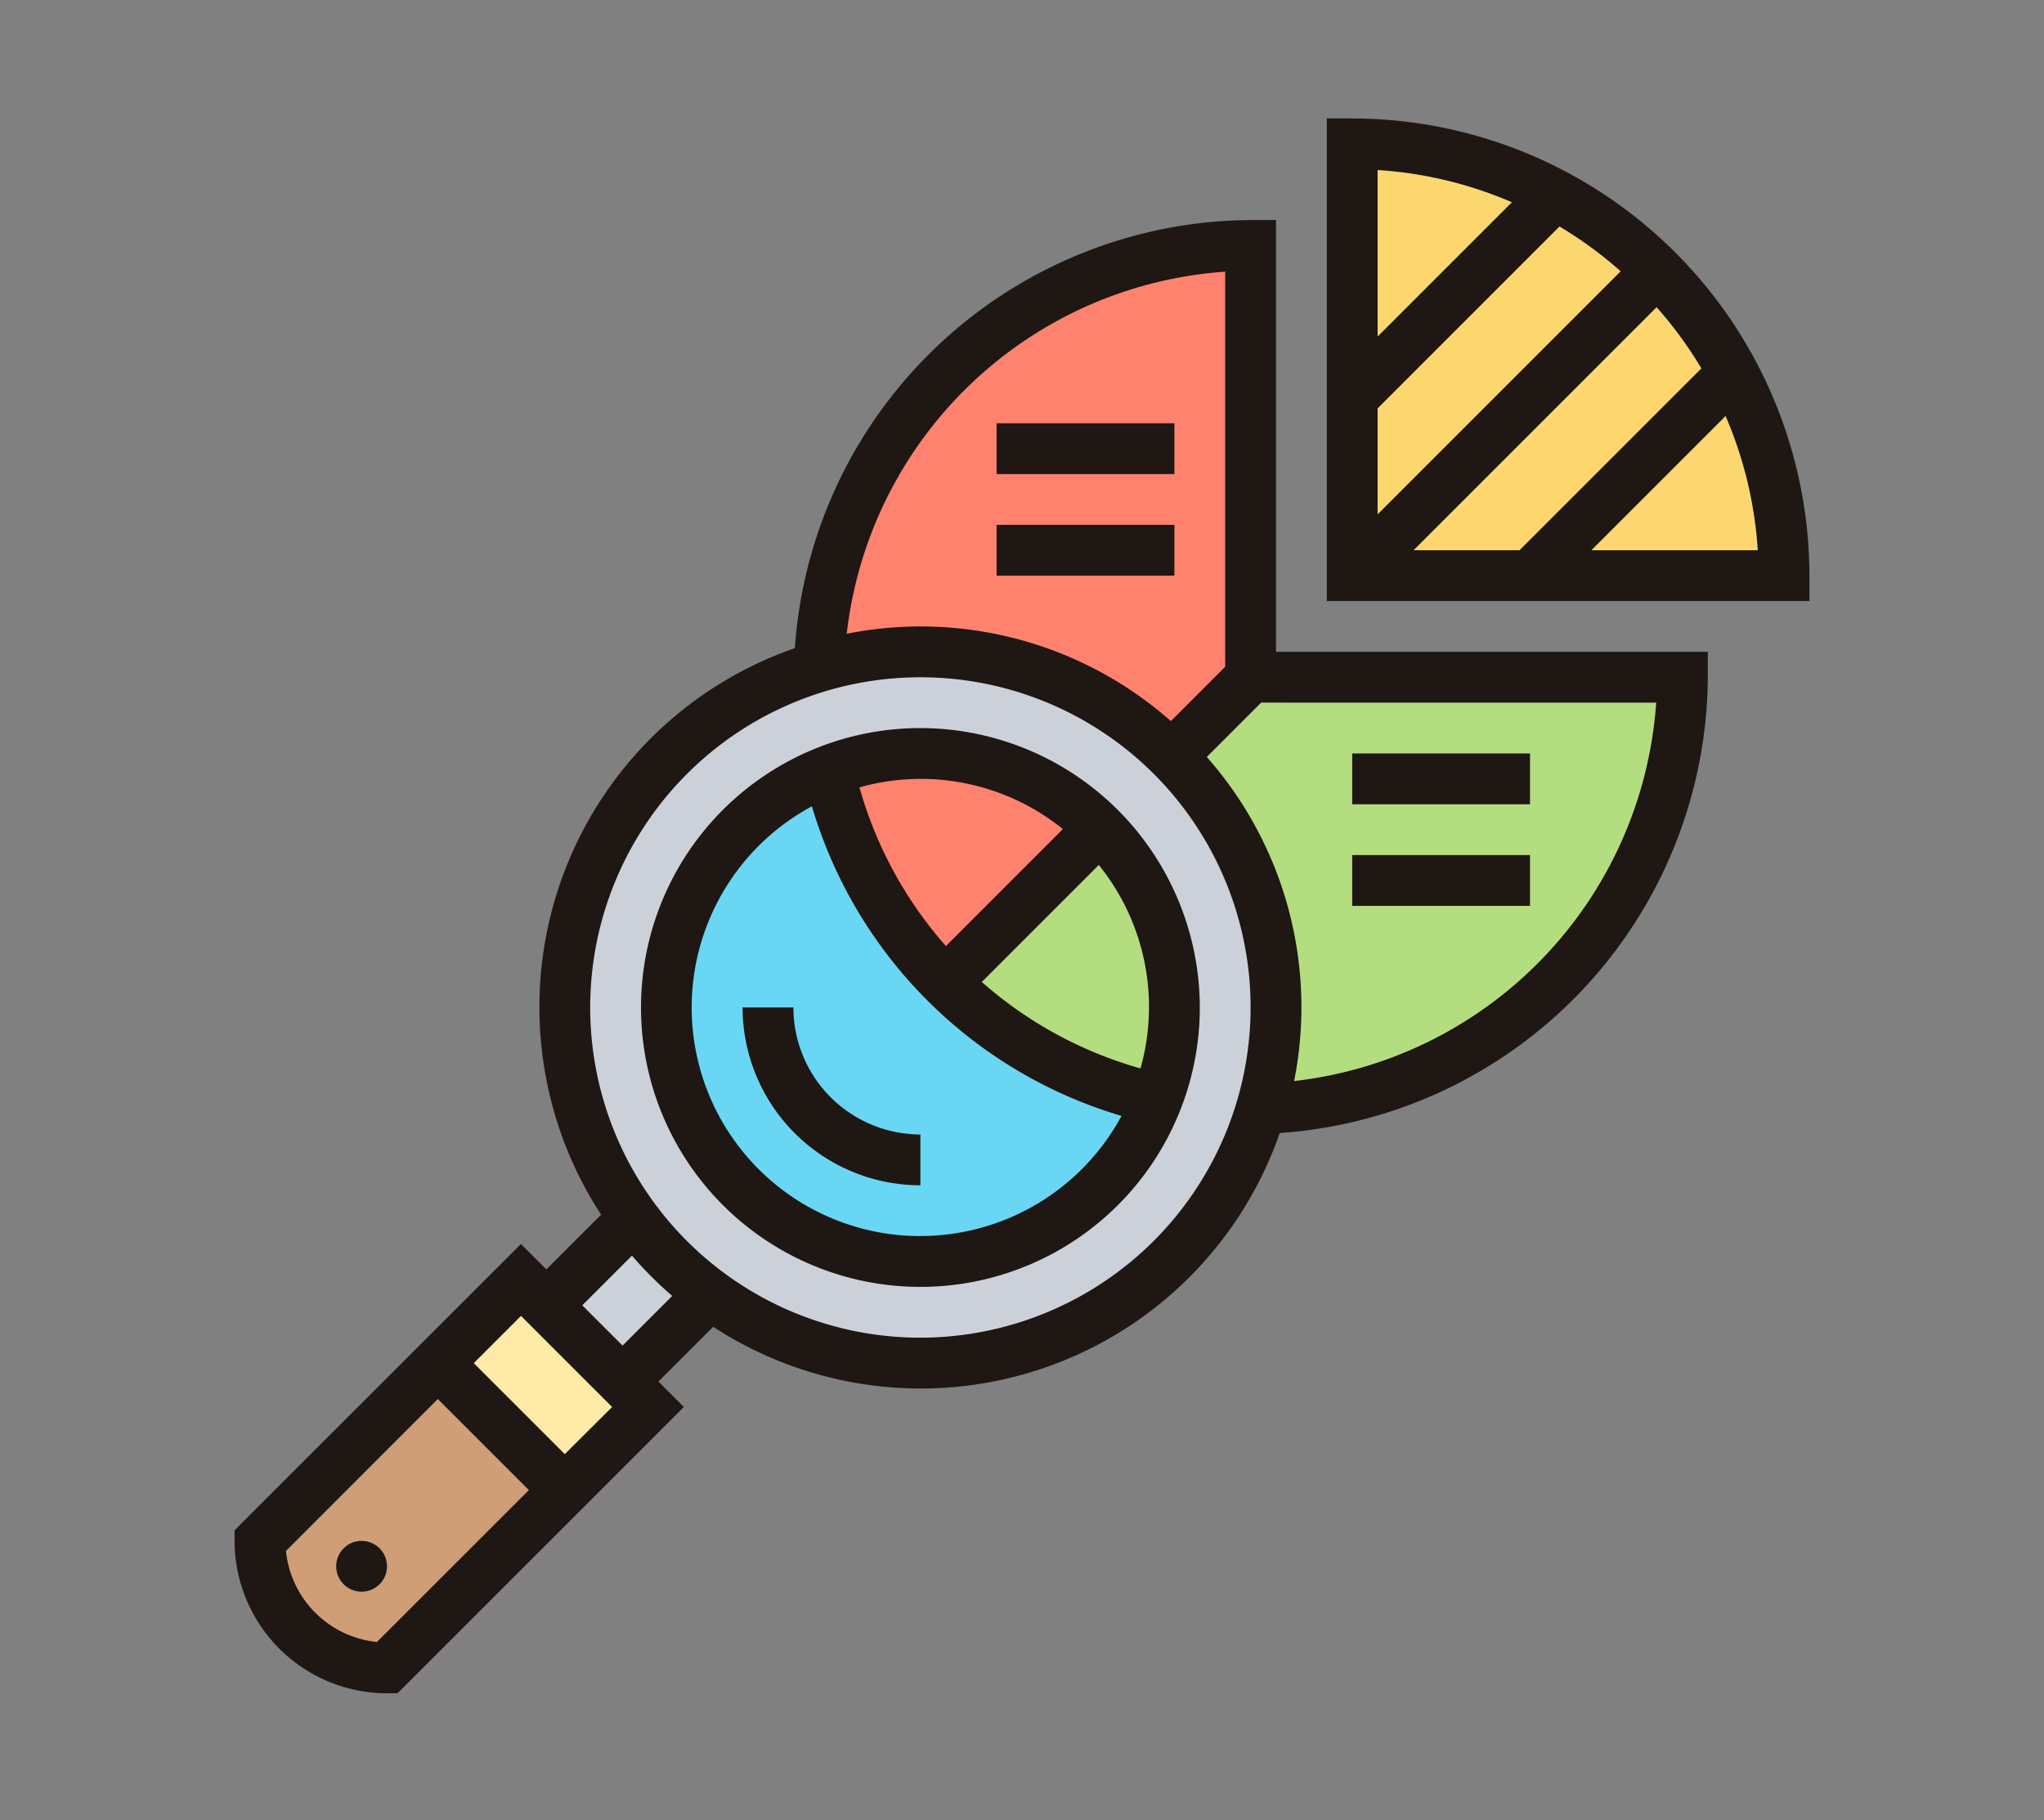 <svg xmlns="http://www.w3.org/2000/svg" xmlns:xlink="http://www.w3.org/1999/xlink" width="146" height="130" viewBox="0 0 146 130"><rect x="0" y="0" width="146" height="130" fill="#808080" stroke="none"/><defs><clipPath id="a"><rect width="146" height="130" transform="translate(-3551 -6996)" fill="#fff" stroke="#707070" stroke-width="1"/></clipPath></defs><g transform="translate(3551 6996)" clip-path="url(#a)"><g transform="translate(-3534.244 -6987.539)"><path d="M142.846,175.439a25.392,25.392,0,0,0-38.427,32.984l-6.26,6.26,5.443,5.443,6.26-6.26a25.394,25.394,0,0,0,32.984-38.427Zm-1.034,24.493a18.141,18.141,0,1,1-23.459-23.441,17.8,17.8,0,0,1,6.532-1.234,18.146,18.146,0,0,1,16.928,24.675Zm0,0" transform="translate(-75.898 -129.899)" fill="#ccd1d9"/><path d="M29.772,401.072l-12.7,12.7A9.044,9.044,0,0,1,8,404.7L20.7,392Zm0,0" transform="translate(-6.186 -303.098)" fill="#cf9e76"/><path d="M206.558,205.316l-11.049,11.049a30.753,30.753,0,0,1-8.31-15.131A17.8,17.8,0,0,1,193.731,200,18.087,18.087,0,0,1,206.558,205.316Zm0,0" transform="translate(-144.745 -154.642)" fill="#ff826e"/><path d="M214.843,40V70.843l-5.625,5.625A25.441,25.441,0,0,0,184,70.081,30.864,30.864,0,0,1,214.843,40Zm0,0" transform="translate(-142.271 -30.928)" fill="#ff826e"/><path d="M240.2,236.268a18.177,18.177,0,0,1-1.215,6.532,30.807,30.807,0,0,1-15.15-8.31l11.049-11.049a18.086,18.086,0,0,1,5.316,12.827Zm0,0" transform="translate(-173.075 -172.767)" fill="#b4dd7f"/><path d="M300.823,176h30.843a30.864,30.864,0,0,1-30.082,30.843,25.442,25.442,0,0,0-6.386-25.219Zm0,0" transform="translate(-228.251 -136.085)" fill="#b4dd7f"/><path d="M379.215,24.329A30.843,30.843,0,0,0,352,8V38.843h30.843A30.525,30.525,0,0,0,379.215,24.329Zm0,0" transform="translate(-272.17 -6.186)" fill="#fcd770"/><path d="M71.747,367.654,79,374.912l-5.933,5.933L64,371.773l5.933-5.933Zm0,0" transform="translate(-49.485 -282.871)" fill="#ffeaa7"/><path d="M171.071,228.882a18.141,18.141,0,1,1-23.459-23.441,30.878,30.878,0,0,0,23.459,23.441Zm0,0" transform="translate(-105.157 -158.85)" fill="#69d6f4"/><g transform="translate(0)"><path d="M147.957,192a19.957,19.957,0,1,0,19.958,19.957A19.981,19.981,0,0,0,147.957,192Zm10.18,7.212-8.357,8.357a28.935,28.935,0,0,1-6.174-11.334,16.158,16.158,0,0,1,14.53,2.978Zm-10.18,29.074a16.325,16.325,0,0,1-7.749-30.7,32.746,32.746,0,0,0,22.116,22.116,16.339,16.339,0,0,1-14.367,8.58Zm15.721-11.978a28.981,28.981,0,0,1-11.334-6.174l8.357-8.357a16.14,16.14,0,0,1,2.978,14.53Zm0,0" transform="translate(-98.971 -148.456)" fill="#1e1713"/><path d="M35.629,449.814A1.814,1.814,0,1,1,33.814,448,1.814,1.814,0,0,1,35.629,449.814Zm0,0" transform="translate(-24.743 -346.398)" fill="#1e1713"/><path d="M74.387,32H72.573A32.839,32.839,0,0,0,40.021,62.578a27.137,27.137,0,0,0-13.841,40.465l-3.91,3.909-1.814-1.814L0,125.591v.753A10.9,10.9,0,0,0,10.886,137.23h.751l20.454-20.454-1.814-1.814,3.909-3.91A27.138,27.138,0,0,0,74.652,97.212a32.842,32.842,0,0,0,30.578-32.554V62.843H74.387Zm-3.629,3.687V63.907l-3.881,3.881A27.012,27.012,0,0,0,43.725,61.55,29.239,29.239,0,0,1,70.758,35.687ZM10.169,133.565a7.269,7.269,0,0,1-6.5-6.5L14.516,116.21l6.506,6.506Zm13.417-13.417-6.5-6.5,3.374-3.374,6.506,6.506Zm4.127-7.754-2.877-2.877,3.547-3.547a27.573,27.573,0,0,0,2.877,2.877Zm21.273-.564A23.586,23.586,0,1,1,72.573,88.244,23.613,23.613,0,0,1,48.987,111.83Zm52.557-45.358A29.237,29.237,0,0,1,75.681,93.5a27.008,27.008,0,0,0-6.238-23.15l3.881-3.881Zm0,0" transform="translate(0 -24.743)" fill="#1e1713"/><path d="M240,96h12.7v3.629H240Zm0,0" transform="translate(-185.571 -74.228)" fill="#1e1713"/><path d="M240,128h12.7v3.629H240Zm0,0" transform="translate(-185.571 -98.971)" fill="#1e1713"/><path d="M352,200h12.7v3.629H352Zm0,0" transform="translate(-272.17 -154.642)" fill="#1e1713"/><path d="M352,232h12.7v3.629H352Zm0,0" transform="translate(-272.17 -179.385)" fill="#1e1713"/><path d="M345.814,0H344V34.472h34.472V32.658A32.7,32.7,0,0,0,345.814,0Zm24.942,17.851L357.763,30.843h-7.569l17.363-17.363A29.112,29.112,0,0,1,370.756,17.851Zm-23.127,2.858L360.621,7.716a29.022,29.022,0,0,1,4.37,3.2L347.629,28.278Zm9.589-14.72-9.589,9.589V3.684a28.792,28.792,0,0,1,9.589,2.3Zm5.677,24.855,9.589-9.589a28.8,28.8,0,0,1,2.3,9.589Zm0,0" transform="translate(-265.984)" fill="#1e1713"/><path d="M163.629,280H160a12.714,12.714,0,0,0,12.7,12.7v-3.629A9.082,9.082,0,0,1,163.629,280Zm0,0" transform="translate(-123.714 -216.499)" fill="#1e1713"/></g></g></g></svg>